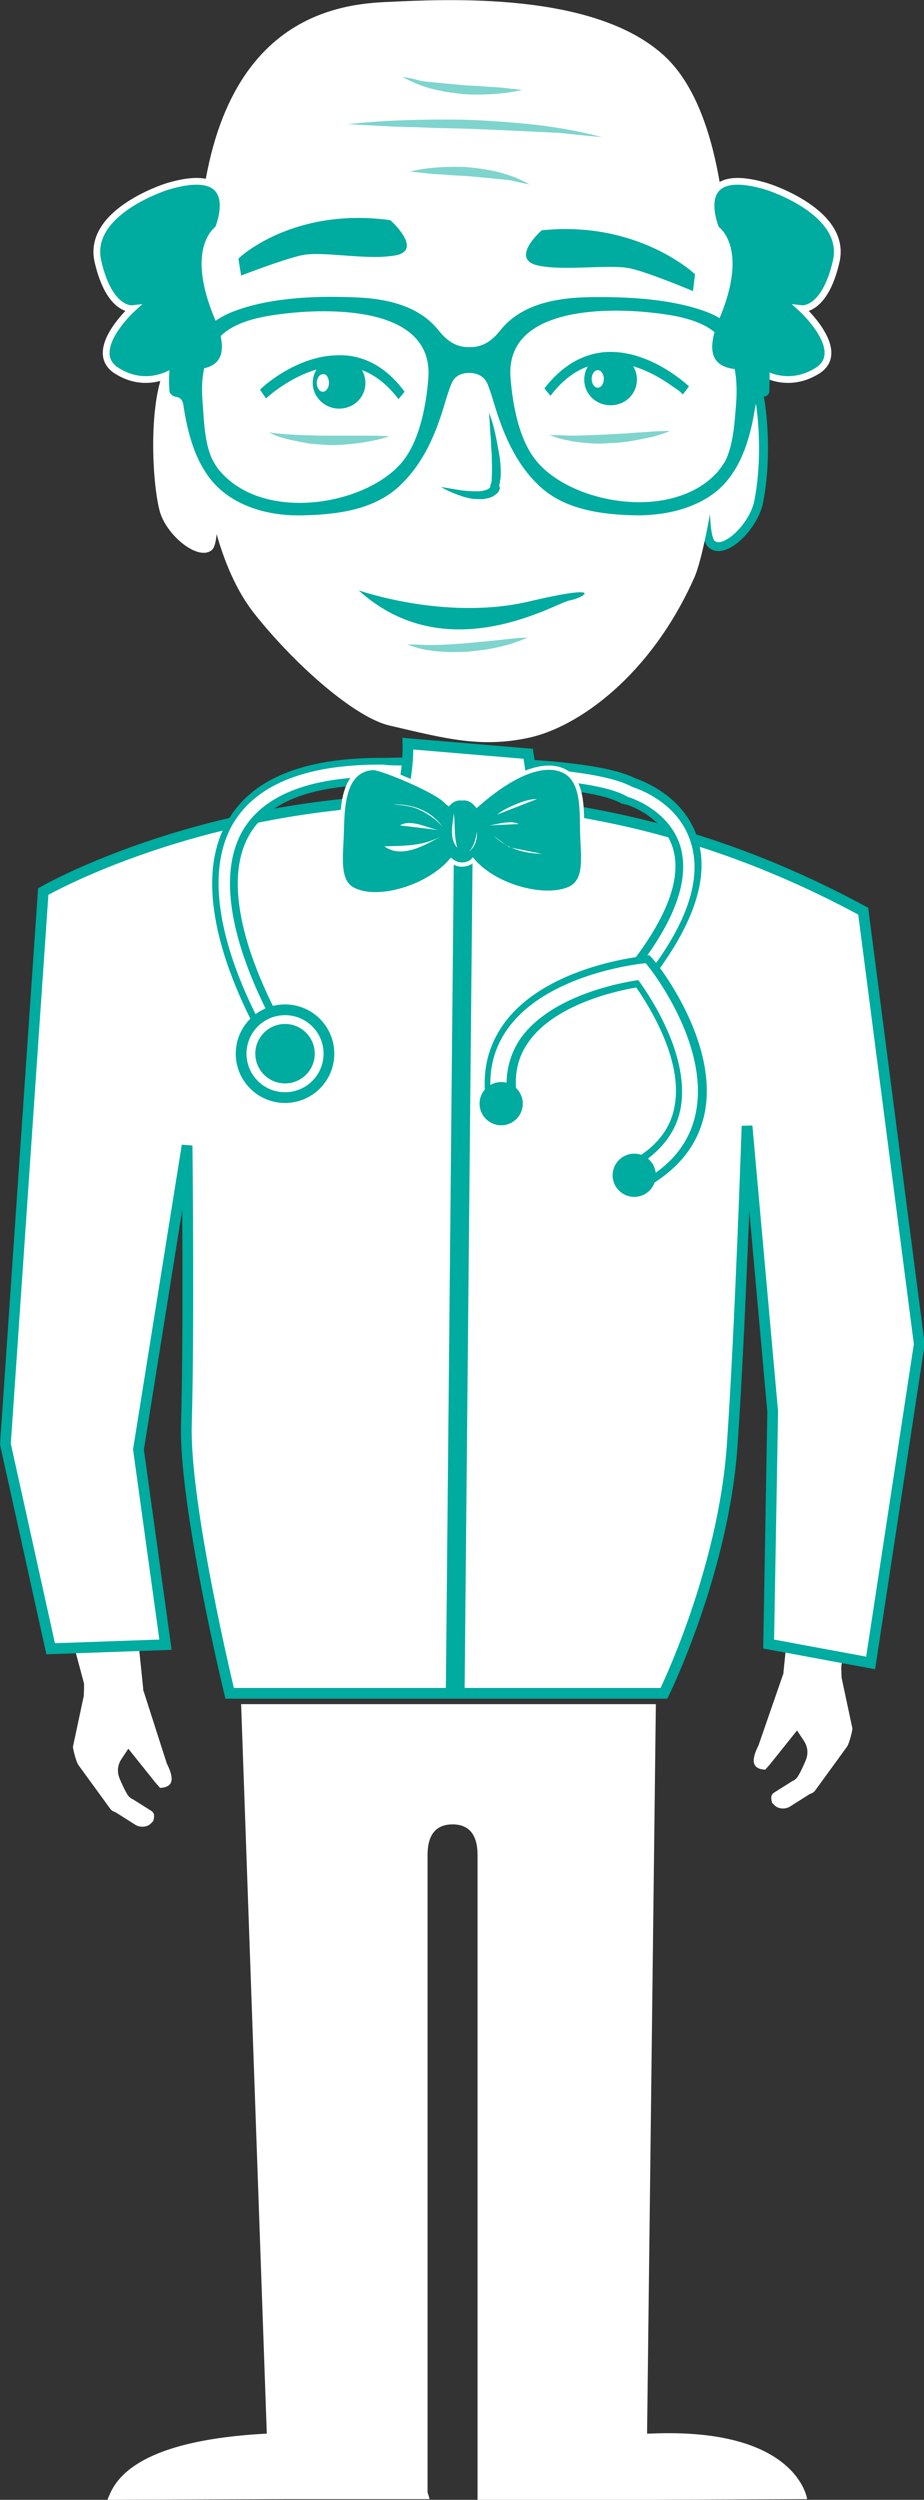 <svg xmlns="http://www.w3.org/2000/svg" width="136.8" height="370.1" viewBox="0 0 136.8 370.1">
  <rect x="0" y="0" width="136.8" height="370.1" fill="#333333" stroke="none"/>
  <path fill="#FFF" d="M24.7 261.1c.9 1.8 1.3 3.5-1 3.6l-.7-.8-4-5-1 1.5c-.6.9-.7 1.9-.3 2.9.3.7.7 1.6 1 2.1.2.4.5.8 1 1l2.7 1.7c.6.4.4 1 .3 1.5l-.4.4c-.5.5-1.5.6-2.2.2l-3-1.9c-.3-.1-.5-.2-.7-.4l-4.8-6.6c-.3-.4-.8-2.3-.8-2.7l1.6-7.5c0-.2.1-1.8 0-2L4 217.7l-.3-5.6s-.5-27.9 1.3-27.6l17.1 2.9c1.3.2-2.1 14.9-2.1 14.9-1.5 7.1-2.1 9.5-2.3 13.7l3.5 34c0 .2 0 .3.1.5l3.4 10.6zm87.6-2.7c-.9 1.8-1.3 3.5 1 3.6l.7-.8 4-5 1 1.5c.6.9.7 1.9.3 2.9-.3.7-.7 1.6-1 2.1-.2.4-.5.8-1 1l-2.7 1.7c-.6.4-.4 1-.3 1.5l.4.4c.5.5 1.5.6 2.2.2l3-1.9c.3-.1.5-.2.7-.4l4.8-6.6c.3-.4.8-2.3.8-2.7l-1.6-7.5c0-.2-.1-1.8 0-2l8.6-31.2.3-5.6s.5-27.9-1.3-27.6l-17.1 2.9c-1.3.2 2.1 14.9 2.1 14.9 1.5 7.1 2.1 9.5 2.3 13.7l-3.5 34c0 .2 0 .3-.1.5l-3.6 10.4z"/>
  <path fill="#FFF" stroke="#00AB9F" stroke-width="1.589" stroke-miterlimit="10" d="M6.4 132s56.1-32.5 121.4 2.9l8.3 64.1-7.2 47.2-15.1-2.8.6-34.4-3.8-42.3s-1 30.1-2.2 47.3c-1.3 18.8-10.1 36.7-10.1 36.7H34s-6.8-28-6.4-40c.4-13.9.1-41.1.1-41.1l-7.2 45 4 28.9-17 .6-6.7-30.3L6.4 132z"/>
  <path fill="none" stroke="#00AB9F" stroke-width="2.777" stroke-miterlimit="10" d="M68.6 124.5L67.4 250"/>
  <path fill="#FFF" d="M119.5 370s-1.4-10.7-23.3-9.7h-.4l1.3-108H35.7l3.8 108c-21.1 1.1-22.8 8-23.6 9.8l26.3-.1h21.4s-.1-.4-.3-1v-94.4c0-2.5.9-4.5 3.7-4.5 2.8 0 3.7 2 3.7 4.5v95.5h1.2v.1l47.6-.2zM41 156.7c-.6-.9-14-21.7-7-34.5 3.4-6.2 10.9-9.4 22.4-9.4h.7c.1 0 3.5-.1 8.1-.1 10.4 0 23.7.6 28.6 3.3 1.3.4 7.2 2.6 9 8.6 1.8 6-1 13.5-8.5 22.4l-.4.4-2.1-1.8.4-.4c6.8-8.1 9.5-14.8 8-19.8-1.6-5.1-7.1-6.8-7.3-6.8l-.2-.1c-3.4-1.9-13.1-3-27.6-3-4.5 0-7.8.1-7.9.1h-.7c-10.4 0-17.1 2.7-20 7.9-6.2 11.3 6.8 31.5 6.9 31.7l.3.5-2.3 1.5-.4-.5z"/>
  <path fill="#00AB9F" d="M65.2 113.3c9.2 0 23.5.5 28.4 3.2.9.3 6.9 2.3 8.7 8.3 1.8 5.8-1 13.2-8.4 21.9l-1.3-1.1c7-8.3 9.7-15.1 8.1-20.4-1.7-5.4-7.6-7.2-7.7-7.2l-.2-.1c-4.5-2.6-18.7-3-27.8-3-4.6 0-7.9.1-8 .1h-.7c-10.6 0-17.5 2.8-20.5 8.2-6.4 11.7 6.8 32 6.9 32.2l-1.4.9c-.6-.9-13.8-21.4-7-34 3.3-6 10.7-9.1 21.9-9.1h.7c.6.2 3.8.1 8.3.1m0-1.2c-4.4 0-7.6.1-8.1.1h-.7c-11.7 0-19.4 3.2-22.9 9.7-7.2 13.1 6.5 34.2 7 35.1l.6.9.9-.6 1.4-.9.9-.6-.6-.9c-.1-.2-12.9-20.1-6.9-31.1 2.8-5.1 9.3-7.6 19.5-7.6h.7s3.3-.1 7.9-.1c14.3 0 24 1 27.2 2.9h.2l.2.1h.2s5.4 1.6 6.9 6.4c1.5 4.8-1.2 11.3-7.9 19.3l-.7.8.8.7 1.3 1.1.9.7.7-.9c7.6-9.1 10.5-16.8 8.6-23-1.9-6.2-7.9-8.5-9.3-9-5-2.5-18.4-3.1-28.8-3.1z"/>
  <circle fill="#FFF" stroke="#00AB9F" stroke-width="1.589" stroke-miterlimit="10" cx="42.2" cy="156" r="6.5"/>
  <circle fill="#00AB9F" cx="42.2" cy="156" r="4.4"/>
  <path fill="#FFF" d="M95.4 173.4c15.5-9.7-.3-29.6-.3-29.6s-24.9 2.6-20.7 20.5"/>
  <path fill="#FFF" d="M94 172.2l.5-.3c3.3-2.1 5.3-4.8 5.8-8.1 1.2-7.2-4-15.4-6-18.1-3.3.5-12.5 2.5-16.7 8.3-1.9 2.8-2.5 6.1-1.6 9.9l.1.5-3.3.8-.1-.5c-1.1-4.8-.4-9.1 2.1-12.7 5.9-8.3 19.5-9.8 20-9.9l.9-.1.6.7c.4.5 9 11.4 7.2 21.6-.7 4.3-3.2 7.9-7.4 10.5l-.5.3-1.6-2.9z"/>
  <path fill="#00AB9F" d="M95.6 142.6l.4.5c.4.5 8.8 11.2 7.1 21.2-.7 4.2-3.1 7.6-7.2 10.1l-1.2-2c3.4-2.2 5.5-5 6.1-8.5 1.3-7.8-4.7-16.6-6.3-18.8-2.7.4-12.9 2.3-17.4 8.6-2 2.9-2.6 6.4-1.7 10.4l-2.3.5c-1.1-4.7-.4-8.8 2-12.2 5.7-8.1 19.1-9.6 19.6-9.7l.9-.1m.5-1.2l-.6.1-.6.1c-.6.1-14.4 1.6-20.4 10.1-2.6 3.7-3.4 8.1-2.2 13.1l.3 1.1 1.1-.3 2.3-.5 1.1-.3-.3-1.1c-.9-3.7-.4-6.9 1.5-9.5 3.9-5.5 12.9-7.5 15.9-8 1.8 2.6 6.9 10.6 5.7 17.4-.5 3.2-2.4 5.8-5.6 7.8l-.9.6.6.9 1.2 2 .6.9.9-.6c4.3-2.7 6.9-6.3 7.7-10.8 1.8-10.4-7-21.6-7.4-22l-.4-.5-.5-.5z"/>
  <g fill="#00AB9F">
    <circle cx="74.2" cy="163.4" r="3.2"/>
    <circle cx="93.9" cy="174" r="3.2"/>
  </g>
  <path fill="#FFF" stroke="#00AB9F" stroke-width="1.589" stroke-miterlimit="10" d="M60.4 110.1s.3 10.6-4.7 13.5c-4.5 2.6 1.9 3.5 1.9 3.5l10.8-5.2s4.6 6.4 11.8 3.5c-9.5-2.6-.3-2.8-.3-2.8l-1.7-11-17.8-1.5z"/>
  <path fill="#00AB9F" stroke="#FFF" stroke-width=".632" stroke-miterlimit="10" d="M86.2 123.2c-.1-3.2.3-8.2-3.3-9.3-4.1-1.3-9.6 2.9-12.3 5.3-.6-.7-1.3-1.1-2.2-1-.9-.1-1.6.3-2.2 1 .9-1.1-9.7-5.6-11-5.5-4.5.3-4.5 6-4.6 9.5-.1 3.5-.7 7.1 1.5 8.4 3.6 2.1 11.3-.2 14.7-4.2.5.4 1 .6 1.6.6.6 0 1.2-.2 1.6-.6 3.3 3.9 10.8 5.9 14.5 4.1 2.4-1.3 1.8-4.6 1.7-8.3z"/>
  <path d="M75.3 125.4l.4.1c-.3-.1-.6-.3-.9-.4.2 0 .4.2.5.3zm-2.8-3.2s0 .1 0 0l4.3-.2c-1.1-.6-3.1 0-4.3.2zm-3.3 4c1.1-.6 1.5-1.9 1.4-3.1-.1.9-.5 2.6-1.4 3.1zm5.6-1.2c-.6-.4-1.2-.9-1.8-1.3.6.5 1.2 1 1.8 1.3zm5.4 1.4l-4.5-.9c1.4.6 3 .9 4.5.9 0 .1.1 0 0 0zm-13-6c-.2 1.7-.7 3.6.4 5l.1.1c-.5-1.7-.3-3.3-.5-5.1zm-2.2 2.5c-1.8-.3-4.1-1.7-5.8-.7l5.8.7c0 .1 0 0 0 0zm.5.8c-2.8 1.6-5.5 1.5-8.6 1.6 2.6 1.9 6.1-.2 8.6-1.6zm9.7-4.1c-.6.3-1.1.6-1.6 1l5.9-2.3c-1.5 0-3 .7-4.3 1.3zm-17-.5c1.3.1 2.7.2 3.9.8 1.3.6 2.6 1.5 3.5 2.6-1.7-2.4-4.4-3.5-7.4-3.4z" fill="#FFF"/>
  <path fill="#FFF" stroke="#00AB9F" stroke-width="1.323" stroke-miterlimit="10" d="M105.1 59.7s1.2-11.1 4.7-8c2.8 2.6 4.2 14.4 2.5 22.7-.8 3.7-5.2 7.9-7 6.1-1.9-1.8-.2-20.8-.2-20.8"/>
  <path fill="#FFF" d="M31 60.6s-1.6-11.1-5.3-7.9c-3.8 3.4-3.4 17.6-2.1 22.8.9 3.7 5.8 7.7 7.8 5.9 2-1.9-.4-20.8-.4-20.8"/>
  <path fill="#FFF" d="M29.3 42.1c0 3.9-2.5 35.1 8.4 48.8 6.2 7.8 14.9 15.3 19.9 16.5 8.2 1.9 13.5 3.4 20.8 1.8 7.2-1.6 17.9-9.1 24.4-23.7 3.1-6.9 11.6-61.5-4.1-76.9C88.4-1.4 65.9-.1 57.1.3c-8.8.4-28.2 3.5-27.8 41.8"/>
  <path fill="#00AB9F" d="M53.1 87.4s12.7 4.5 25 1.7c12.3-2.9 8.1-.5 6.2-.2-1.9.3-18.1 10.4-31.2-1.5"/>
  <path opacity=".5" fill="#00AB9F" d="M60.3 95.4s1.1.5 2.7.8c.8.1 1.8.3 2.9.3 1.1.1 2.2 0 3.3 0 .8-.1 1.7-.2 2.5-.3 1.4-.2 2.6-.5 3.7-.8 1.6-.5 2.7-1 2.7-1s-1.1 0-2.8.2c-.8.1-1.8.2-2.8.3-1 .1-2.1.2-3.2.3-2.2.2-4.4.3-6.1.3-1.7-.1-2.9-.1-2.9-.1"/>
  <path fill="#00AB9F" d="M65.3 72.1l3 .5c.9.1 2 .2 3 .1.5-.1 1-.2 1.2-.5.1-.1.1-.1.1-.2v-.1s0-.1 0 0v-.1l.1-.2c.1-.3.1-.5.1-.8.1-1.2 0-2.4 0-3.5-.1-1.1-.1-2.2-.2-3.1-.1-1.8-.2-3.1-.2-3.1s.5 1.2.9 3c.2.9.4 2 .6 3.1.2 1.2.3 2.4.2 3.7-.1.3-.1.8-.2 1l.1.3v.2l-.1.2c-.1.2-.2.4-.4.5-.6.6-1.4.7-2 .8-.6 0-1.2 0-1.8-.1-.5-.1-1-.2-1.5-.4-1.8-.6-2.9-1.3-2.9-1.3zM54.1 56.7c0 2.1-1.7 3.8-3.9 3.8-2.1 0-3.9-1.7-3.9-3.8 0-2.1 1.7-3.8 3.9-3.8s3.9 1.7 3.9 3.8"/>
  <path fill="#FFF" d="M48.7 56.7c0 .7-.4 1.3-.9 1.3s-.9-.6-.9-1.3c0-.7.4-1.3.9-1.3.5-.1.9.5.9 1.3"/>
  <path fill="#00AB9F" d="M39.4 59l.2-.2c1-.9 5.6-4.6 10.6-4.6 2.9 0 6 1.2 8.8 4.9l.9-1.1c-3-4.1-6.6-5.5-9.8-5.4-6.3 0-11.6 5-11.6 5.1l.9 1.3z"/>
  <path opacity=".5" fill="#00AB9F" d="M39.8 64s1 .6 2.7 1c.8.2 1.8.4 2.9.6 1.1.2 2.2.2 3.3.3.8 0 1.7 0 2.5-.1 1.4-.1 2.7-.3 3.7-.5 1.7-.3 2.7-.7 2.7-.7s-1.1-.1-2.8-.1h-6.2c-2.2 0-4.4-.1-6.1-.2-1.6-.1-2.7-.3-2.7-.3"/>
  <path fill="#00AB9F" d="M86.5 56.2c0 2.1 1.7 3.8 3.9 3.8s3.9-1.7 3.9-3.8c0-2.1-1.7-3.8-3.9-3.8-2.2-.1-3.9 1.7-3.9 3.8"/>
  <path fill="#FFF" d="M89.4 56.1c0 .7-.4 1.3-.9 1.3s-.9-.6-.9-1.3c0-.7.4-1.3.9-1.3s.9.6.9 1.3"/>
  <path fill="#00AB9F" d="M102 57.2s-5.3-5.1-11.6-5.1c-3.2 0-6.7 1.4-9.8 5.4l.9 1.1c2.8-3.7 5.9-4.9 8.8-4.9 2.9 0 5.6 1.2 7.6 2.4 1 .6 1.8 1.2 2.4 1.6.3.2.5.4.6.5l.2.2.9-1.2z"/>
  <path opacity=".5" fill="#00AB9F" d="M81.4 64.4s1 .5 2.7.8c.8.2 1.8.3 2.9.4 1.1.1 2.2.1 3.3 0 .8 0 1.7-.1 2.5-.2 1.4-.2 2.6-.5 3.7-.7 1.6-.4 2.7-.9 2.7-.9s-1.1 0-2.8.1c-.8.1-1.8.1-2.8.2-1 .1-2.1.1-3.2.2-2.2.1-4.4.2-6.1.2-1.8-.1-2.9-.1-2.9-.1"/>
  <path fill="#00AB9F" d="M57.8 32.6s4.9 4.4.8 5.2c-4.2.8-10.9-.7-14 0-3 .7-8.9 3-8.9 3l-.4-2.5c0-.1 8.1-7.7 22.5-5.7zm22.4 1.5s-4.8 4.2-.6 5.2c4.2.9 10.9-.3 14 .5 3.1.8 9 3.3 9 3.3l.3-2.5s-8.4-8-22.7-6.5z"/>
  <path opacity=".5" fill="#00AB9F" d="M59.6 11.4s1 .6 2.6 1.2c.8.3 1.8.6 2.8.8 1 .2 2.2.4 3.3.5.8.1 1.7.1 2.5.1 1.4 0 2.7-.1 3.7-.2 1.7-.2 2.8-.5 2.8-.5s-1.1-.1-2.8-.3c-.8-.1-1.8-.1-2.8-.2-1-.1-2.1-.1-3.2-.2-2.2-.2-4.4-.4-6.1-.6-1.7-.5-2.8-.6-2.8-.6m18.8 15.9s-1-.6-2.6-1.2c-.8-.3-1.8-.6-2.8-.8-1-.2-2.2-.4-3.3-.5-.8-.1-1.7-.1-2.5-.1-1.4 0-2.7.1-3.7.2-1.7.2-2.8.5-2.8.5s1.1.1 2.8.3c.8.1 1.8.1 2.8.2 1 .1 2.1.1 3.2.2 2.2.2 4.4.4 6.1.6 1.6.4 2.8.6 2.8.6m10.7-7s-2.1-.6-5.5-1.2c-1.7-.3-3.8-.6-6-.8-2.2-.2-4.6-.4-7-.5-1.8-.1-3.6-.1-5.3-.1-2.9 0-5.7.1-7.9.2-3.6.2-5.9.5-5.9.5s2.4.1 5.9.3c1.8.1 3.8.1 6 .2s4.5.1 6.9.2c4.7.2 9.3.4 12.8.6 3.6.4 6 .6 6 .6"/>
  <path d="M24.8 27.6s-12 3.7-10.3 11.1 5.1 7 5.1 7-6.9 6.3-2.3 9.2 8.6 0 8.6 0 10.8 2.6 6.4-7.8 0-13.2 0-13.2 4.2-9.8-7.5-6.3zm88.7 0s12 3.7 10.3 11.1c-1.7 7.4-5.1 7-5.1 7s6.9 6.3 2.3 9.2c-4.7 2.9-8.6 0-8.6 0s-10.8 2.6-6.4-7.8 0-13.2 0-13.2-4.2-9.8 7.5-6.3z" fill="#00AB9F" stroke="#FFF" stroke-miterlimit="10"/>
  <g fill="#00AB9F">
    <path d="M113.9 54.7c-.1-.6-.5-1.2-1-1.7-2.6-2.7-4.8-5.6-8.5-6.9-5.2-1.9-11.8-2.2-17.3-2.1-4.7.1-10 1-13.1 5-1.3 1.6-2.7 2.5-4.8 2.4v3.8h.1c1.4 0 2.4.5 2.9 1.7.4 1 .7 2 1 3 1.3 4.3 3.1 8.6 6.4 11.8 3.8 3.8 9.5 4.5 14.7 4.6 4.1 0 8.4-.9 11.7-3.5 3.7-3 5.1-8 5.8-12.5.2-.9.4-1.5 1.4-1.6.3 0 .7-.4.7-.7 0-1.1.1-2.2 0-3.3zm-4.9 4.8c-.2 2.6-.4 6.5-1.7 8.9-.3.5-.7 1-1 1.4-6.8 7.7-22.5 4.7-27.3-2.1-2.2-3-3.1-7.8-3.4-11.6-1-10.6 14-10.6 21-9.8 3.6.4 8.1 1.1 10.4 4.1 1.9 2.6 2.2 5.9 2 9.1z"/>
    <path d="M25.1 58c0 .2.4.6.7.7 1 .1 1.3.6 1.4 1.6.7 4.5 2.1 9.5 5.8 12.5 3.2 2.6 7.6 3.6 11.7 3.5 5.2-.1 10.9-.8 14.7-4.6 3.3-3.2 5.1-7.4 6.4-11.8.3-1 .6-2 1-3 .5-1.3 1.5-1.7 2.9-1.7h.1v-3.8c-2.1.1-3.5-.8-4.8-2.4-3.1-4-8.4-4.9-13.1-5-5.5-.2-12.1.1-17.3 2.1-3.7 1.4-5.9 4.2-8.5 6.9-.4.5-.9 1.1-1 1.7-.1 1.1-.1 2.2 0 3.3zm6.9-7.5c2.3-3 6.9-3.7 10.4-4.1 7-.8 22-.9 21 9.8-.3 3.7-1.2 8.5-3.4 11.6-4.8 6.8-20.5 9.8-27.3 2.1-.4-.4-.7-.9-1-1.4-1.4-2.3-1.5-6.2-1.7-8.9-.3-3.3.1-6.6 2-9.1z"/>
  </g>
</svg>